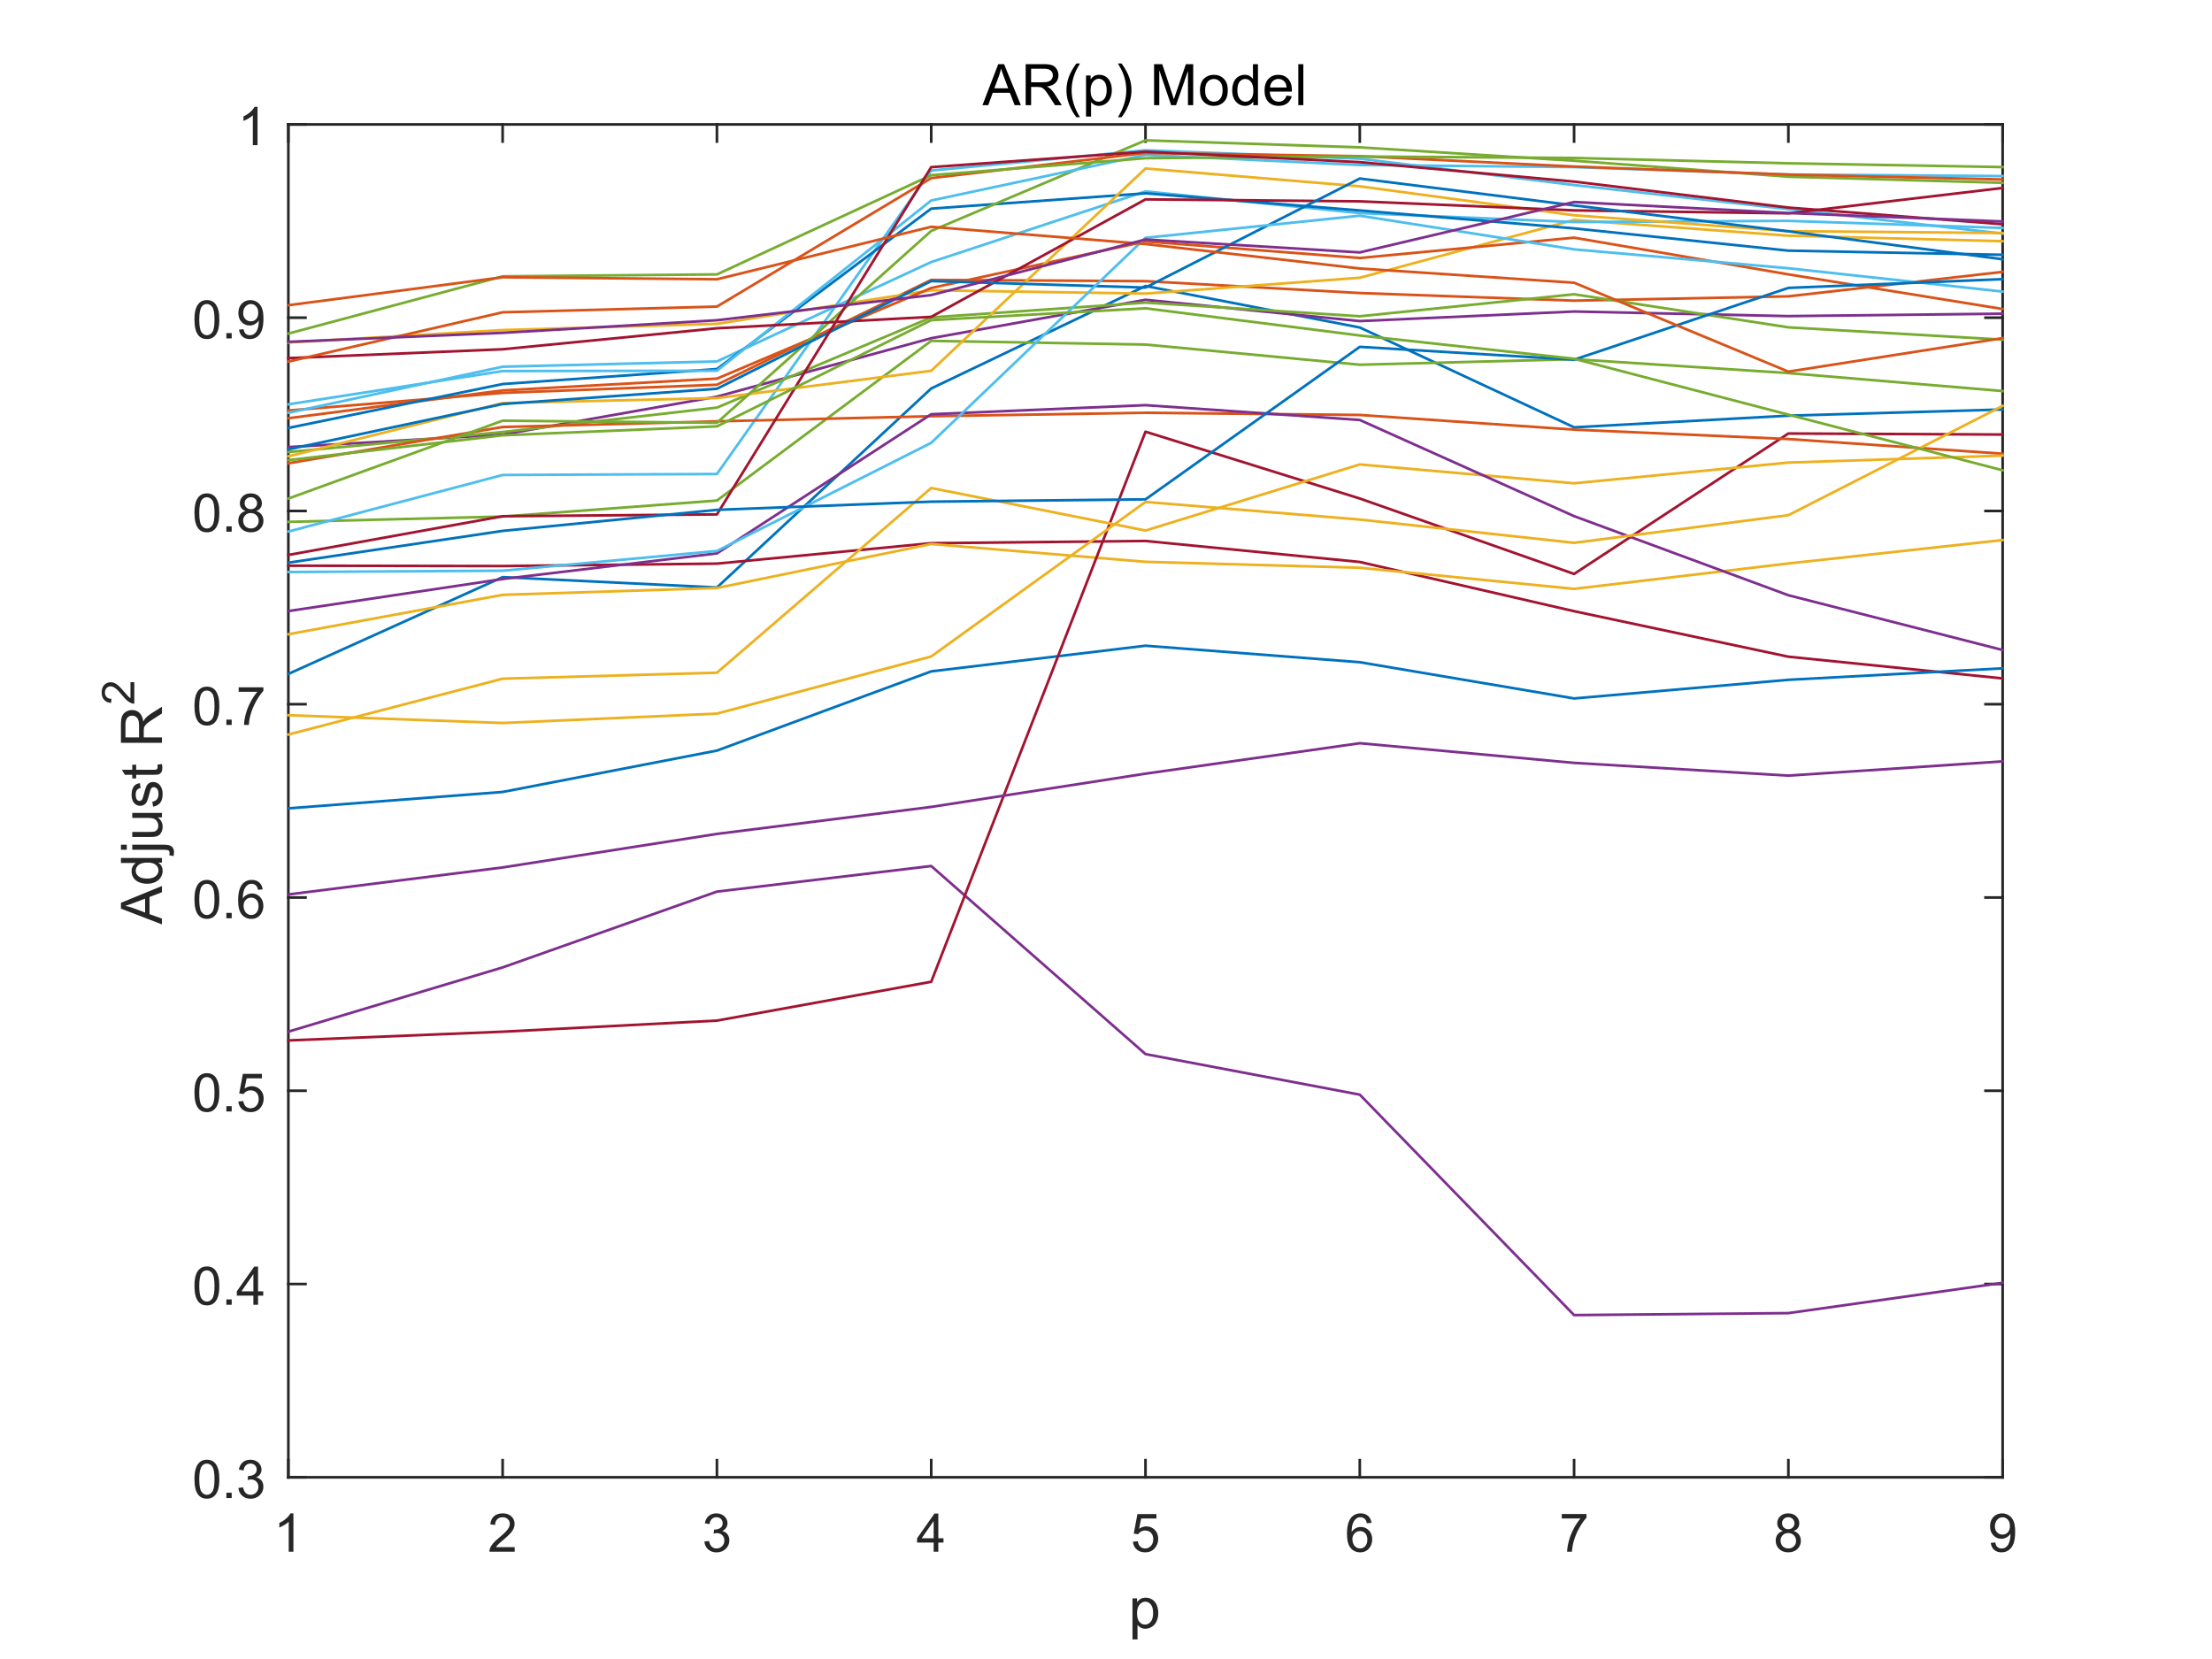 <?xml version="1.0"?>
<!DOCTYPE svg PUBLIC '-//W3C//DTD SVG 1.0//EN'
          'http://www.w3.org/TR/2001/REC-SVG-20010904/DTD/svg10.dtd'>
<svg xmlns:xlink="http://www.w3.org/1999/xlink" style="fill-opacity:1; color-rendering:auto; color-interpolation:auto; text-rendering:auto; stroke:black; stroke-linecap:square; stroke-miterlimit:10; shape-rendering:auto; stroke-opacity:1; fill:black; stroke-dasharray:none; font-weight:normal; stroke-width:1; font-family:'Dialog'; font-style:normal; stroke-linejoin:miter; font-size:12px; stroke-dashoffset:0; image-rendering:auto;" width="1120" height="840" xmlns="http://www.w3.org/2000/svg"
><rect width="100%" height="100%" fill="#333333" stroke="none"/><!--Generated by the Batik Graphics2D SVG Generator--><defs id="genericDefs"
  /><g
  ><defs id="defs1"
    ><clipPath clipPathUnits="userSpaceOnUse" id="clipPath1"
      ><path d="M0 0 L1120 0 L1120 840 L0 840 L0 0 Z"
      /></clipPath
    ></defs
    ><g style="fill:white; stroke:white;"
    ><rect x="0" y="0" width="1120" style="clip-path:url(#clipPath1); stroke:none;" height="840"
    /></g
    ><g style="fill:white; text-rendering:optimizeSpeed; color-rendering:optimizeSpeed; image-rendering:optimizeSpeed; shape-rendering:crispEdges; stroke:white; color-interpolation:sRGB;"
    ><rect x="0" width="1120" height="840" y="0" style="stroke:none;"
      /><path style="stroke:none;" d="M146 748 L1014 748 L1014 63 L146 63 Z"
    /></g
    ><g style="fill:rgb(38,38,38); text-rendering:geometricPrecision; image-rendering:optimizeQuality; color-rendering:optimizeQuality; stroke-linejoin:round; stroke:rgb(38,38,38); color-interpolation:linearRGB; stroke-width:1.333;"
    ><line y2="748" style="fill:none;" x1="146" x2="1014" y1="748"
      /><line y2="63" style="fill:none;" x1="146" x2="1014" y1="63"
      /><line y2="739.32" style="fill:none;" x1="146" x2="146" y1="748"
      /><line y2="739.32" style="fill:none;" x1="254.5" x2="254.5" y1="748"
      /><line y2="739.32" style="fill:none;" x1="363" x2="363" y1="748"
      /><line y2="739.32" style="fill:none;" x1="471.5" x2="471.5" y1="748"
      /><line y2="739.32" style="fill:none;" x1="580" x2="580" y1="748"
      /><line y2="739.32" style="fill:none;" x1="688.5" x2="688.5" y1="748"
      /><line y2="739.32" style="fill:none;" x1="797" x2="797" y1="748"
      /><line y2="739.32" style="fill:none;" x1="905.5" x2="905.5" y1="748"
      /><line y2="739.32" style="fill:none;" x1="1014" x2="1014" y1="748"
      /><line y2="71.68" style="fill:none;" x1="146" x2="146" y1="63"
      /><line y2="71.68" style="fill:none;" x1="254.5" x2="254.5" y1="63"
      /><line y2="71.68" style="fill:none;" x1="363" x2="363" y1="63"
      /><line y2="71.68" style="fill:none;" x1="471.5" x2="471.5" y1="63"
      /><line y2="71.68" style="fill:none;" x1="580" x2="580" y1="63"
      /><line y2="71.68" style="fill:none;" x1="688.5" x2="688.5" y1="63"
      /><line y2="71.68" style="fill:none;" x1="797" x2="797" y1="63"
      /><line y2="71.68" style="fill:none;" x1="905.5" x2="905.5" y1="63"
      /><line y2="71.68" style="fill:none;" x1="1014" x2="1014" y1="63"
    /></g
    ><g transform="translate(146,758.667)" style="font-size:26.667px; fill:rgb(38,38,38); text-rendering:geometricPrecision; color-rendering:optimizeQuality; image-rendering:optimizeQuality; stroke:rgb(38,38,38); color-interpolation:linearRGB;"
    ><path style="stroke:none;" d="M2.562 27 L0.188 27 L0.188 11.875 Q-0.672 12.703 -2.062 13.516 Q-3.453 14.328 -4.562 14.734 L-4.562 12.438 Q-2.562 11.516 -1.078 10.18 Q0.406 8.844 1.031 7.594 L2.562 7.594 L2.562 27 Z"
    /></g
    ><g transform="translate(254.5,758.667)" style="font-size:26.667px; fill:rgb(38,38,38); text-rendering:geometricPrecision; color-rendering:optimizeQuality; image-rendering:optimizeQuality; stroke:rgb(38,38,38); color-interpolation:linearRGB;"
    ><path style="stroke:none;" d="M6.094 24.719 L6.094 27 L-6.688 27 Q-6.703 26.141 -6.406 25.359 Q-5.922 24.047 -4.844 22.781 Q-3.766 21.516 -1.734 19.859 Q1.406 17.266 2.516 15.758 Q3.625 14.25 3.625 12.906 Q3.625 11.5 2.617 10.531 Q1.609 9.562 -0.016 9.562 Q-1.719 9.562 -2.75 10.586 Q-3.781 11.609 -3.797 13.438 L-6.234 13.188 Q-5.984 10.453 -4.352 9.023 Q-2.719 7.594 0.047 7.594 Q2.828 7.594 4.445 9.133 Q6.062 10.672 6.062 12.953 Q6.062 14.125 5.586 15.242 Q5.109 16.359 4.016 17.602 Q2.922 18.844 0.359 21 Q-1.781 22.797 -2.383 23.438 Q-2.984 24.078 -3.391 24.719 L6.094 24.719 Z"
    /></g
    ><g transform="translate(363,758.667)" style="font-size:26.667px; fill:rgb(38,38,38); text-rendering:geometricPrecision; color-rendering:optimizeQuality; image-rendering:optimizeQuality; stroke:rgb(38,38,38); color-interpolation:linearRGB;"
    ><path style="stroke:none;" d="M-6.359 21.891 L-4 21.578 Q-3.578 23.594 -2.602 24.484 Q-1.625 25.375 -0.203 25.375 Q1.469 25.375 2.617 24.219 Q3.766 23.062 3.766 21.344 Q3.766 19.703 2.703 18.648 Q1.641 17.594 -0.016 17.594 Q-0.688 17.594 -1.688 17.844 L-1.422 15.766 Q-1.188 15.797 -1.047 15.797 Q0.469 15.797 1.688 15.008 Q2.906 14.219 2.906 12.562 Q2.906 11.266 2.023 10.406 Q1.141 9.547 -0.266 9.547 Q-1.641 9.547 -2.562 10.414 Q-3.484 11.281 -3.75 13.031 L-6.125 12.609 Q-5.688 10.219 -4.148 8.906 Q-2.609 7.594 -0.312 7.594 Q1.266 7.594 2.602 8.273 Q3.938 8.953 4.641 10.125 Q5.344 11.297 5.344 12.609 Q5.344 13.875 4.672 14.898 Q4 15.922 2.672 16.531 Q4.391 16.922 5.344 18.172 Q6.297 19.422 6.297 21.297 Q6.297 23.828 4.445 25.586 Q2.594 27.344 -0.219 27.344 Q-2.766 27.344 -4.445 25.828 Q-6.125 24.312 -6.359 21.891 Z"
    /></g
    ><g transform="translate(471.5,758.667)" style="font-size:26.667px; fill:rgb(38,38,38); text-rendering:geometricPrecision; color-rendering:optimizeQuality; image-rendering:optimizeQuality; stroke:rgb(38,38,38); color-interpolation:linearRGB;"
    ><path style="stroke:none;" d="M1.234 27 L1.234 22.375 L-7.156 22.375 L-7.156 20.203 L1.656 7.672 L3.594 7.672 L3.594 20.203 L6.219 20.203 L6.219 22.375 L3.594 22.375 L3.594 27 L1.234 27 ZM1.234 20.203 L1.234 11.484 L-4.828 20.203 L1.234 20.203 Z"
    /></g
    ><g transform="translate(580,758.667)" style="font-size:26.667px; fill:rgb(38,38,38); text-rendering:geometricPrecision; color-rendering:optimizeQuality; image-rendering:optimizeQuality; stroke:rgb(38,38,38); color-interpolation:linearRGB;"
    ><path style="stroke:none;" d="M-6.375 21.938 L-3.891 21.719 Q-3.609 23.547 -2.602 24.461 Q-1.594 25.375 -0.172 25.375 Q1.547 25.375 2.734 24.086 Q3.922 22.797 3.922 20.656 Q3.922 18.625 2.781 17.453 Q1.641 16.281 -0.203 16.281 Q-1.359 16.281 -2.281 16.805 Q-3.203 17.328 -3.734 18.156 L-5.953 17.859 L-4.078 7.938 L5.531 7.938 L5.531 10.203 L-2.188 10.203 L-3.234 15.391 Q-1.484 14.188 0.422 14.188 Q2.953 14.188 4.695 15.938 Q6.438 17.688 6.438 20.453 Q6.438 23.078 4.906 24.984 Q3.047 27.328 -0.172 27.328 Q-2.812 27.328 -4.477 25.852 Q-6.141 24.375 -6.375 21.938 Z"
    /></g
    ><g transform="translate(688.5,758.667)" style="font-size:26.667px; fill:rgb(38,38,38); text-rendering:geometricPrecision; color-rendering:optimizeQuality; image-rendering:optimizeQuality; stroke:rgb(38,38,38); color-interpolation:linearRGB;"
    ><path style="stroke:none;" d="M5.938 12.406 L3.578 12.594 Q3.266 11.188 2.672 10.562 Q1.719 9.547 0.312 9.547 Q-0.828 9.547 -1.688 10.172 Q-2.812 11 -3.453 12.562 Q-4.094 14.125 -4.125 17.031 Q-3.266 15.734 -2.031 15.102 Q-0.797 14.469 0.562 14.469 Q2.938 14.469 4.609 16.211 Q6.281 17.953 6.281 20.719 Q6.281 22.547 5.492 24.109 Q4.703 25.672 3.336 26.5 Q1.969 27.328 0.219 27.328 Q-2.734 27.328 -4.609 25.148 Q-6.484 22.969 -6.484 17.953 Q-6.484 12.359 -4.422 9.812 Q-2.609 7.594 0.453 7.594 Q2.734 7.594 4.188 8.875 Q5.641 10.156 5.938 12.406 ZM-3.75 20.734 Q-3.75 21.969 -3.234 23.086 Q-2.719 24.203 -1.781 24.789 Q-0.844 25.375 0.188 25.375 Q1.688 25.375 2.766 24.164 Q3.844 22.953 3.844 20.875 Q3.844 18.859 2.781 17.711 Q1.719 16.562 0.094 16.562 Q-1.516 16.562 -2.633 17.711 Q-3.75 18.859 -3.75 20.734 Z"
    /></g
    ><g transform="translate(797,758.667)" style="font-size:26.667px; fill:rgb(38,38,38); text-rendering:geometricPrecision; color-rendering:optimizeQuality; image-rendering:optimizeQuality; stroke:rgb(38,38,38); color-interpolation:linearRGB;"
    ><path style="stroke:none;" d="M-6.219 10.203 L-6.219 7.922 L6.297 7.922 L6.297 9.766 Q4.438 11.734 2.625 14.992 Q0.812 18.25 -0.172 21.688 Q-0.875 24.109 -1.078 27 L-3.516 27 Q-3.484 24.719 -2.625 21.492 Q-1.766 18.266 -0.164 15.266 Q1.438 12.266 3.25 10.203 L-6.219 10.203 Z"
    /></g
    ><g transform="translate(905.5,758.667)" style="font-size:26.667px; fill:rgb(38,38,38); text-rendering:geometricPrecision; color-rendering:optimizeQuality; image-rendering:optimizeQuality; stroke:rgb(38,38,38); color-interpolation:linearRGB;"
    ><path style="stroke:none;" d="M-2.734 16.516 Q-4.203 15.984 -4.914 14.977 Q-5.625 13.969 -5.625 12.578 Q-5.625 10.469 -4.109 9.031 Q-2.594 7.594 -0.078 7.594 Q2.453 7.594 3.992 9.062 Q5.531 10.531 5.531 12.641 Q5.531 13.984 4.828 14.984 Q4.125 15.984 2.688 16.516 Q4.469 17.094 5.398 18.391 Q6.328 19.688 6.328 21.469 Q6.328 23.953 4.578 25.641 Q2.828 27.328 -0.031 27.328 Q-2.906 27.328 -4.656 25.633 Q-6.406 23.938 -6.406 21.406 Q-6.406 19.531 -5.453 18.258 Q-4.5 16.984 -2.734 16.516 ZM-3.203 12.5 Q-3.203 13.875 -2.32 14.742 Q-1.438 15.609 -0.031 15.609 Q1.344 15.609 2.219 14.742 Q3.094 13.875 3.094 12.625 Q3.094 11.328 2.195 10.438 Q1.297 9.547 -0.047 9.547 Q-1.406 9.547 -2.305 10.414 Q-3.203 11.281 -3.203 12.5 ZM-3.969 21.422 Q-3.969 22.438 -3.484 23.391 Q-3 24.344 -2.055 24.859 Q-1.109 25.375 -0.016 25.375 Q1.688 25.375 2.797 24.281 Q3.906 23.188 3.906 21.5 Q3.906 19.781 2.766 18.664 Q1.625 17.547 -0.094 17.547 Q-1.766 17.547 -2.867 18.656 Q-3.969 19.766 -3.969 21.422 Z"
    /></g
    ><g transform="translate(1014,758.667)" style="font-size:26.667px; fill:rgb(38,38,38); text-rendering:geometricPrecision; color-rendering:optimizeQuality; image-rendering:optimizeQuality; stroke:rgb(38,38,38); color-interpolation:linearRGB;"
    ><path style="stroke:none;" d="M-6.016 22.531 L-3.75 22.312 Q-3.453 23.922 -2.633 24.648 Q-1.812 25.375 -0.531 25.375 Q0.562 25.375 1.383 24.875 Q2.203 24.375 2.734 23.539 Q3.266 22.703 3.617 21.281 Q3.969 19.859 3.969 18.375 Q3.969 18.219 3.953 17.906 Q3.25 19.031 2.016 19.742 Q0.781 20.453 -0.656 20.453 Q-3.062 20.453 -4.719 18.711 Q-6.375 16.969 -6.375 14.125 Q-6.375 11.172 -4.641 9.383 Q-2.906 7.594 -0.297 7.594 Q1.578 7.594 3.141 8.609 Q4.703 9.625 5.516 11.5 Q6.328 13.375 6.328 16.938 Q6.328 20.641 5.523 22.836 Q4.719 25.031 3.133 26.18 Q1.547 27.328 -0.594 27.328 Q-2.859 27.328 -4.297 26.07 Q-5.734 24.812 -6.016 22.531 ZM3.688 14 Q3.688 11.953 2.602 10.758 Q1.516 9.562 -0.016 9.562 Q-1.594 9.562 -2.766 10.852 Q-3.938 12.141 -3.938 14.203 Q-3.938 16.047 -2.828 17.195 Q-1.719 18.344 -0.078 18.344 Q1.578 18.344 2.633 17.195 Q3.688 16.047 3.688 14 Z"
    /></g
    ><g transform="translate(580,794.333)" style="font-size:29.333px; fill:rgb(38,38,38); text-rendering:geometricPrecision; color-rendering:optimizeQuality; image-rendering:optimizeQuality; stroke:rgb(38,38,38); color-interpolation:linearRGB;"
    ><path style="stroke:none;" d="M-6.594 35.766 L-6.594 14.969 L-4.266 14.969 L-4.266 16.922 Q-3.438 15.766 -2.406 15.195 Q-1.375 14.625 0.094 14.625 Q2.016 14.625 3.492 15.617 Q4.969 16.609 5.719 18.414 Q6.469 20.219 6.469 22.375 Q6.469 24.672 5.641 26.523 Q4.812 28.375 3.234 29.359 Q1.656 30.344 -0.094 30.344 Q-1.359 30.344 -2.375 29.805 Q-3.391 29.266 -4.047 28.438 L-4.047 35.766 L-6.594 35.766 ZM-4.281 22.562 Q-4.281 25.469 -3.102 26.859 Q-1.922 28.25 -0.266 28.25 Q1.438 28.25 2.648 26.812 Q3.859 25.375 3.859 22.359 Q3.859 19.484 2.68 18.055 Q1.5 16.625 -0.141 16.625 Q-1.781 16.625 -3.031 18.141 Q-4.281 19.656 -4.281 22.562 Z"
    /></g
    ><g style="fill:rgb(38,38,38); text-rendering:geometricPrecision; image-rendering:optimizeQuality; color-rendering:optimizeQuality; stroke-linejoin:round; stroke:rgb(38,38,38); color-interpolation:linearRGB; stroke-width:1.333;"
    ><line y2="63" style="fill:none;" x1="146" x2="146" y1="748"
      /><line y2="63" style="fill:none;" x1="1014" x2="1014" y1="748"
      /><line y2="748" style="fill:none;" x1="146" x2="154.68" y1="748"
      /><line y2="650.143" style="fill:none;" x1="146" x2="154.68" y1="650.143"
      /><line y2="552.286" style="fill:none;" x1="146" x2="154.68" y1="552.286"
      /><line y2="454.429" style="fill:none;" x1="146" x2="154.68" y1="454.429"
      /><line y2="356.571" style="fill:none;" x1="146" x2="154.68" y1="356.571"
      /><line y2="258.714" style="fill:none;" x1="146" x2="154.68" y1="258.714"
      /><line y2="160.857" style="fill:none;" x1="146" x2="154.68" y1="160.857"
      /><line y2="63" style="fill:none;" x1="146" x2="154.68" y1="63"
      /><line y2="748" style="fill:none;" x1="1014" x2="1005.32" y1="748"
      /><line y2="650.143" style="fill:none;" x1="1014" x2="1005.32" y1="650.143"
      /><line y2="552.286" style="fill:none;" x1="1014" x2="1005.32" y1="552.286"
      /><line y2="454.429" style="fill:none;" x1="1014" x2="1005.32" y1="454.429"
      /><line y2="356.571" style="fill:none;" x1="1014" x2="1005.32" y1="356.571"
      /><line y2="258.714" style="fill:none;" x1="1014" x2="1005.32" y1="258.714"
      /><line y2="160.857" style="fill:none;" x1="1014" x2="1005.32" y1="160.857"
      /><line y2="63" style="fill:none;" x1="1014" x2="1005.32" y1="63"
    /></g
    ><g transform="translate(135.333,748)" style="font-size:26.667px; fill:rgb(38,38,38); text-rendering:geometricPrecision; color-rendering:optimizeQuality; image-rendering:optimizeQuality; stroke:rgb(38,38,38); color-interpolation:linearRGB;"
    ><path style="stroke:none;" d="M-36.875 0.969 Q-36.875 -2.453 -36.172 -4.547 Q-35.469 -6.641 -34.078 -7.773 Q-32.688 -8.906 -30.578 -8.906 Q-29.016 -8.906 -27.844 -8.281 Q-26.672 -7.656 -25.906 -6.477 Q-25.141 -5.297 -24.711 -3.602 Q-24.281 -1.906 -24.281 0.969 Q-24.281 4.375 -24.977 6.461 Q-25.672 8.547 -27.062 9.688 Q-28.453 10.828 -30.578 10.828 Q-33.375 10.828 -34.969 8.828 Q-36.875 6.406 -36.875 0.969 ZM-34.438 0.969 Q-34.438 5.734 -33.328 7.305 Q-32.219 8.875 -30.578 8.875 Q-28.938 8.875 -27.828 7.297 Q-26.719 5.719 -26.719 0.969 Q-26.719 -3.797 -27.828 -5.367 Q-28.938 -6.938 -30.609 -6.938 Q-32.234 -6.938 -33.219 -5.562 Q-34.438 -3.797 -34.438 0.969 ZM-20.722 10.5 L-20.722 7.797 L-18.019 7.797 L-18.019 10.5 L-20.722 10.5 ZM-14.629 5.391 L-12.269 5.078 Q-11.847 7.094 -10.871 7.984 Q-9.894 8.875 -8.472 8.875 Q-6.8 8.875 -5.652 7.719 Q-4.503 6.562 -4.503 4.844 Q-4.503 3.203 -5.566 2.148 Q-6.628 1.094 -8.285 1.094 Q-8.957 1.094 -9.957 1.344 L-9.691 -0.734 Q-9.457 -0.703 -9.316 -0.703 Q-7.8 -0.703 -6.582 -1.492 Q-5.363 -2.281 -5.363 -3.938 Q-5.363 -5.234 -6.246 -6.094 Q-7.128 -6.953 -8.535 -6.953 Q-9.91 -6.953 -10.832 -6.086 Q-11.754 -5.219 -12.019 -3.469 L-14.394 -3.891 Q-13.957 -6.281 -12.418 -7.594 Q-10.879 -8.906 -8.582 -8.906 Q-7.003 -8.906 -5.668 -8.227 Q-4.332 -7.547 -3.628 -6.375 Q-2.925 -5.203 -2.925 -3.891 Q-2.925 -2.625 -3.597 -1.602 Q-4.269 -0.578 -5.597 0.031 Q-3.878 0.422 -2.925 1.672 Q-1.972 2.922 -1.972 4.797 Q-1.972 7.328 -3.824 9.086 Q-5.675 10.844 -8.488 10.844 Q-11.035 10.844 -12.714 9.328 Q-14.394 7.812 -14.629 5.391 Z"
    /></g
    ><g transform="translate(135.333,650.143)" style="font-size:26.667px; fill:rgb(38,38,38); text-rendering:geometricPrecision; color-rendering:optimizeQuality; image-rendering:optimizeQuality; stroke:rgb(38,38,38); color-interpolation:linearRGB;"
    ><path style="stroke:none;" d="M-36.875 0.969 Q-36.875 -2.453 -36.172 -4.547 Q-35.469 -6.641 -34.078 -7.773 Q-32.688 -8.906 -30.578 -8.906 Q-29.016 -8.906 -27.844 -8.281 Q-26.672 -7.656 -25.906 -6.477 Q-25.141 -5.297 -24.711 -3.602 Q-24.281 -1.906 -24.281 0.969 Q-24.281 4.375 -24.977 6.461 Q-25.672 8.547 -27.062 9.688 Q-28.453 10.828 -30.578 10.828 Q-33.375 10.828 -34.969 8.828 Q-36.875 6.406 -36.875 0.969 ZM-34.438 0.969 Q-34.438 5.734 -33.328 7.305 Q-32.219 8.875 -30.578 8.875 Q-28.938 8.875 -27.828 7.297 Q-26.719 5.719 -26.719 0.969 Q-26.719 -3.797 -27.828 -5.367 Q-28.938 -6.938 -30.609 -6.938 Q-32.234 -6.938 -33.219 -5.562 Q-34.438 -3.797 -34.438 0.969 ZM-20.722 10.5 L-20.722 7.797 L-18.019 7.797 L-18.019 10.5 L-20.722 10.5 ZM-7.035 10.5 L-7.035 5.875 L-15.425 5.875 L-15.425 3.703 L-6.613 -8.828 L-4.675 -8.828 L-4.675 3.703 L-2.05 3.703 L-2.05 5.875 L-4.675 5.875 L-4.675 10.5 L-7.035 10.5 ZM-7.035 3.703 L-7.035 -5.016 L-13.097 3.703 L-7.035 3.703 Z"
    /></g
    ><g transform="translate(135.333,552.286)" style="font-size:26.667px; fill:rgb(38,38,38); text-rendering:geometricPrecision; color-rendering:optimizeQuality; image-rendering:optimizeQuality; stroke:rgb(38,38,38); color-interpolation:linearRGB;"
    ><path style="stroke:none;" d="M-36.875 0.969 Q-36.875 -2.453 -36.172 -4.547 Q-35.469 -6.641 -34.078 -7.773 Q-32.688 -8.906 -30.578 -8.906 Q-29.016 -8.906 -27.844 -8.281 Q-26.672 -7.656 -25.906 -6.477 Q-25.141 -5.297 -24.711 -3.602 Q-24.281 -1.906 -24.281 0.969 Q-24.281 4.375 -24.977 6.461 Q-25.672 8.547 -27.062 9.688 Q-28.453 10.828 -30.578 10.828 Q-33.375 10.828 -34.969 8.828 Q-36.875 6.406 -36.875 0.969 ZM-34.438 0.969 Q-34.438 5.734 -33.328 7.305 Q-32.219 8.875 -30.578 8.875 Q-28.938 8.875 -27.828 7.297 Q-26.719 5.719 -26.719 0.969 Q-26.719 -3.797 -27.828 -5.367 Q-28.938 -6.938 -30.609 -6.938 Q-32.234 -6.938 -33.219 -5.562 Q-34.438 -3.797 -34.438 0.969 ZM-20.722 10.5 L-20.722 7.797 L-18.019 7.797 L-18.019 10.5 L-20.722 10.5 ZM-14.644 5.438 L-12.16 5.219 Q-11.879 7.047 -10.871 7.961 Q-9.863 8.875 -8.441 8.875 Q-6.722 8.875 -5.535 7.586 Q-4.347 6.297 -4.347 4.156 Q-4.347 2.125 -5.488 0.953 Q-6.628 -0.219 -8.472 -0.219 Q-9.629 -0.219 -10.55 0.305 Q-11.472 0.828 -12.004 1.656 L-14.222 1.359 L-12.347 -8.562 L-2.738 -8.562 L-2.738 -6.297 L-10.457 -6.297 L-11.504 -1.109 Q-9.754 -2.312 -7.847 -2.312 Q-5.316 -2.312 -3.574 -0.562 Q-1.832 1.188 -1.832 3.953 Q-1.832 6.578 -3.363 8.484 Q-5.222 10.828 -8.441 10.828 Q-11.082 10.828 -12.746 9.352 Q-14.41 7.875 -14.644 5.438 Z"
    /></g
    ><g transform="translate(135.333,454.429)" style="font-size:26.667px; fill:rgb(38,38,38); text-rendering:geometricPrecision; color-rendering:optimizeQuality; image-rendering:optimizeQuality; stroke:rgb(38,38,38); color-interpolation:linearRGB;"
    ><path style="stroke:none;" d="M-36.875 0.969 Q-36.875 -2.453 -36.172 -4.547 Q-35.469 -6.641 -34.078 -7.773 Q-32.688 -8.906 -30.578 -8.906 Q-29.016 -8.906 -27.844 -8.281 Q-26.672 -7.656 -25.906 -6.477 Q-25.141 -5.297 -24.711 -3.602 Q-24.281 -1.906 -24.281 0.969 Q-24.281 4.375 -24.977 6.461 Q-25.672 8.547 -27.062 9.688 Q-28.453 10.828 -30.578 10.828 Q-33.375 10.828 -34.969 8.828 Q-36.875 6.406 -36.875 0.969 ZM-34.438 0.969 Q-34.438 5.734 -33.328 7.305 Q-32.219 8.875 -30.578 8.875 Q-28.938 8.875 -27.828 7.297 Q-26.719 5.719 -26.719 0.969 Q-26.719 -3.797 -27.828 -5.367 Q-28.938 -6.938 -30.609 -6.938 Q-32.234 -6.938 -33.219 -5.562 Q-34.438 -3.797 -34.438 0.969 ZM-20.722 10.5 L-20.722 7.797 L-18.019 7.797 L-18.019 10.5 L-20.722 10.5 ZM-2.332 -4.094 L-4.691 -3.906 Q-5.003 -5.312 -5.597 -5.938 Q-6.55 -6.953 -7.957 -6.953 Q-9.097 -6.953 -9.957 -6.328 Q-11.082 -5.5 -11.722 -3.938 Q-12.363 -2.375 -12.394 0.531 Q-11.535 -0.766 -10.3 -1.398 Q-9.066 -2.031 -7.707 -2.031 Q-5.332 -2.031 -3.66 -0.289 Q-1.988 1.453 -1.988 4.219 Q-1.988 6.047 -2.777 7.609 Q-3.566 9.172 -4.933 10 Q-6.3 10.828 -8.05 10.828 Q-11.004 10.828 -12.879 8.648 Q-14.754 6.469 -14.754 1.453 Q-14.754 -4.141 -12.691 -6.688 Q-10.879 -8.906 -7.816 -8.906 Q-5.535 -8.906 -4.082 -7.625 Q-2.628 -6.344 -2.332 -4.094 ZM-12.019 4.234 Q-12.019 5.469 -11.504 6.586 Q-10.988 7.703 -10.05 8.289 Q-9.113 8.875 -8.082 8.875 Q-6.582 8.875 -5.503 7.664 Q-4.425 6.453 -4.425 4.375 Q-4.425 2.359 -5.488 1.211 Q-6.55 0.062 -8.175 0.062 Q-9.785 0.062 -10.902 1.211 Q-12.019 2.359 -12.019 4.234 Z"
    /></g
    ><g transform="translate(135.333,356.571)" style="font-size:26.667px; fill:rgb(38,38,38); text-rendering:geometricPrecision; color-rendering:optimizeQuality; image-rendering:optimizeQuality; stroke:rgb(38,38,38); color-interpolation:linearRGB;"
    ><path style="stroke:none;" d="M-36.875 0.969 Q-36.875 -2.453 -36.172 -4.547 Q-35.469 -6.641 -34.078 -7.773 Q-32.688 -8.906 -30.578 -8.906 Q-29.016 -8.906 -27.844 -8.281 Q-26.672 -7.656 -25.906 -6.477 Q-25.141 -5.297 -24.711 -3.602 Q-24.281 -1.906 -24.281 0.969 Q-24.281 4.375 -24.977 6.461 Q-25.672 8.547 -27.062 9.688 Q-28.453 10.828 -30.578 10.828 Q-33.375 10.828 -34.969 8.828 Q-36.875 6.406 -36.875 0.969 ZM-34.438 0.969 Q-34.438 5.734 -33.328 7.305 Q-32.219 8.875 -30.578 8.875 Q-28.938 8.875 -27.828 7.297 Q-26.719 5.719 -26.719 0.969 Q-26.719 -3.797 -27.828 -5.367 Q-28.938 -6.938 -30.609 -6.938 Q-32.234 -6.938 -33.219 -5.562 Q-34.438 -3.797 -34.438 0.969 ZM-20.722 10.5 L-20.722 7.797 L-18.019 7.797 L-18.019 10.5 L-20.722 10.5 ZM-14.488 -6.297 L-14.488 -8.578 L-1.972 -8.578 L-1.972 -6.734 Q-3.832 -4.766 -5.644 -1.508 Q-7.457 1.75 -8.441 5.188 Q-9.144 7.609 -9.347 10.5 L-11.785 10.5 Q-11.754 8.219 -10.894 4.992 Q-10.035 1.766 -8.433 -1.234 Q-6.832 -4.234 -5.019 -6.297 L-14.488 -6.297 Z"
    /></g
    ><g transform="translate(135.333,258.714)" style="font-size:26.667px; fill:rgb(38,38,38); text-rendering:geometricPrecision; color-rendering:optimizeQuality; image-rendering:optimizeQuality; stroke:rgb(38,38,38); color-interpolation:linearRGB;"
    ><path style="stroke:none;" d="M-36.875 0.969 Q-36.875 -2.453 -36.172 -4.547 Q-35.469 -6.641 -34.078 -7.773 Q-32.688 -8.906 -30.578 -8.906 Q-29.016 -8.906 -27.844 -8.281 Q-26.672 -7.656 -25.906 -6.477 Q-25.141 -5.297 -24.711 -3.602 Q-24.281 -1.906 -24.281 0.969 Q-24.281 4.375 -24.977 6.461 Q-25.672 8.547 -27.062 9.688 Q-28.453 10.828 -30.578 10.828 Q-33.375 10.828 -34.969 8.828 Q-36.875 6.406 -36.875 0.969 ZM-34.438 0.969 Q-34.438 5.734 -33.328 7.305 Q-32.219 8.875 -30.578 8.875 Q-28.938 8.875 -27.828 7.297 Q-26.719 5.719 -26.719 0.969 Q-26.719 -3.797 -27.828 -5.367 Q-28.938 -6.938 -30.609 -6.938 Q-32.234 -6.938 -33.219 -5.562 Q-34.438 -3.797 -34.438 0.969 ZM-20.722 10.5 L-20.722 7.797 L-18.019 7.797 L-18.019 10.5 L-20.722 10.5 ZM-11.004 0.016 Q-12.472 -0.516 -13.183 -1.523 Q-13.894 -2.531 -13.894 -3.922 Q-13.894 -6.031 -12.379 -7.469 Q-10.863 -8.906 -8.347 -8.906 Q-5.816 -8.906 -4.277 -7.438 Q-2.738 -5.969 -2.738 -3.859 Q-2.738 -2.516 -3.441 -1.516 Q-4.144 -0.516 -5.582 0.016 Q-3.8 0.594 -2.871 1.891 Q-1.941 3.188 -1.941 4.969 Q-1.941 7.453 -3.691 9.141 Q-5.441 10.828 -8.3 10.828 Q-11.175 10.828 -12.925 9.133 Q-14.675 7.438 -14.675 4.906 Q-14.675 3.031 -13.722 1.758 Q-12.769 0.484 -11.004 0.016 ZM-11.472 -4 Q-11.472 -2.625 -10.589 -1.758 Q-9.707 -0.891 -8.3 -0.891 Q-6.925 -0.891 -6.05 -1.758 Q-5.175 -2.625 -5.175 -3.875 Q-5.175 -5.172 -6.074 -6.062 Q-6.972 -6.953 -8.316 -6.953 Q-9.675 -6.953 -10.574 -6.086 Q-11.472 -5.219 -11.472 -4 ZM-12.238 4.922 Q-12.238 5.938 -11.754 6.891 Q-11.269 7.844 -10.324 8.359 Q-9.379 8.875 -8.285 8.875 Q-6.582 8.875 -5.472 7.781 Q-4.363 6.688 -4.363 5 Q-4.363 3.281 -5.503 2.164 Q-6.644 1.047 -8.363 1.047 Q-10.035 1.047 -11.136 2.156 Q-12.238 3.266 -12.238 4.922 Z"
    /></g
    ><g transform="translate(135.333,160.857)" style="font-size:26.667px; fill:rgb(38,38,38); text-rendering:geometricPrecision; color-rendering:optimizeQuality; image-rendering:optimizeQuality; stroke:rgb(38,38,38); color-interpolation:linearRGB;"
    ><path style="stroke:none;" d="M-36.875 0.969 Q-36.875 -2.453 -36.172 -4.547 Q-35.469 -6.641 -34.078 -7.773 Q-32.688 -8.906 -30.578 -8.906 Q-29.016 -8.906 -27.844 -8.281 Q-26.672 -7.656 -25.906 -6.477 Q-25.141 -5.297 -24.711 -3.602 Q-24.281 -1.906 -24.281 0.969 Q-24.281 4.375 -24.977 6.461 Q-25.672 8.547 -27.062 9.688 Q-28.453 10.828 -30.578 10.828 Q-33.375 10.828 -34.969 8.828 Q-36.875 6.406 -36.875 0.969 ZM-34.438 0.969 Q-34.438 5.734 -33.328 7.305 Q-32.219 8.875 -30.578 8.875 Q-28.938 8.875 -27.828 7.297 Q-26.719 5.719 -26.719 0.969 Q-26.719 -3.797 -27.828 -5.367 Q-28.938 -6.938 -30.609 -6.938 Q-32.234 -6.938 -33.219 -5.562 Q-34.438 -3.797 -34.438 0.969 ZM-20.722 10.5 L-20.722 7.797 L-18.019 7.797 L-18.019 10.5 L-20.722 10.5 ZM-14.285 6.031 L-12.019 5.812 Q-11.722 7.422 -10.902 8.148 Q-10.082 8.875 -8.8 8.875 Q-7.707 8.875 -6.886 8.375 Q-6.066 7.875 -5.535 7.039 Q-5.003 6.203 -4.652 4.781 Q-4.3 3.359 -4.3 1.875 Q-4.3 1.719 -4.316 1.406 Q-5.019 2.531 -6.253 3.242 Q-7.488 3.953 -8.925 3.953 Q-11.332 3.953 -12.988 2.211 Q-14.644 0.469 -14.644 -2.375 Q-14.644 -5.328 -12.91 -7.117 Q-11.175 -8.906 -8.566 -8.906 Q-6.691 -8.906 -5.128 -7.891 Q-3.566 -6.875 -2.753 -5 Q-1.941 -3.125 -1.941 0.438 Q-1.941 4.141 -2.746 6.336 Q-3.55 8.531 -5.136 9.68 Q-6.722 10.828 -8.863 10.828 Q-11.129 10.828 -12.566 9.57 Q-14.004 8.312 -14.285 6.031 ZM-4.582 -2.5 Q-4.582 -4.547 -5.668 -5.742 Q-6.753 -6.938 -8.285 -6.938 Q-9.863 -6.938 -11.035 -5.648 Q-12.207 -4.359 -12.207 -2.297 Q-12.207 -0.453 -11.097 0.695 Q-9.988 1.844 -8.347 1.844 Q-6.691 1.844 -5.636 0.695 Q-4.582 -0.453 -4.582 -2.5 Z"
    /></g
    ><g transform="translate(135.333,63)" style="font-size:26.667px; fill:rgb(38,38,38); text-rendering:geometricPrecision; color-rendering:optimizeQuality; image-rendering:optimizeQuality; stroke:rgb(38,38,38); color-interpolation:linearRGB;"
    ><path style="stroke:none;" d="M-4.938 10.5 L-7.312 10.5 L-7.312 -4.625 Q-8.172 -3.797 -9.562 -2.984 Q-10.953 -2.172 -12.062 -1.766 L-12.062 -4.062 Q-10.062 -4.984 -8.578 -6.32 Q-7.094 -7.656 -6.469 -8.906 L-4.938 -8.906 L-4.938 10.5 Z"
    /></g
    ><g transform="translate(82,468) rotate(-90)" style="font-size:29.333px; fill:rgb(38,38,38); text-rendering:geometricPrecision; color-rendering:optimizeQuality; image-rendering:optimizeQuality; stroke:rgb(38,38,38); color-interpolation:linearRGB;"
    ><path style="stroke:none;" d="M-0.047 0 L7.938 -20.766 L10.891 -20.766 L19.391 0 L16.25 0 L13.828 -6.281 L5.156 -6.281 L2.875 0 L-0.047 0 ZM5.953 -8.531 L12.984 -8.531 L10.812 -14.281 Q9.828 -16.891 9.344 -18.578 Q8.953 -16.578 8.234 -14.609 L5.953 -8.531 ZM31.223 0 L31.223 -1.891 Q29.786 0.344 27.02 0.344 Q25.223 0.344 23.707 -0.648 Q22.192 -1.641 21.364 -3.422 Q20.536 -5.203 20.536 -7.5 Q20.536 -9.75 21.293 -11.586 Q22.051 -13.422 23.551 -14.398 Q25.051 -15.375 26.895 -15.375 Q28.254 -15.375 29.317 -14.805 Q30.379 -14.234 31.051 -13.312 L31.051 -20.766 L33.583 -20.766 L33.583 0 L31.223 0 ZM23.161 -7.5 Q23.161 -4.609 24.379 -3.18 Q25.598 -1.75 27.254 -1.75 Q28.926 -1.75 30.09 -3.117 Q31.254 -4.484 31.254 -7.297 Q31.254 -10.375 30.067 -11.82 Q28.879 -13.266 27.145 -13.266 Q25.442 -13.266 24.301 -11.883 Q23.161 -10.5 23.161 -7.5 ZM37.744 -17.797 L37.744 -20.766 L40.306 -20.766 L40.306 -17.797 L37.744 -17.797 ZM34.525 5.828 L35.01 3.672 Q35.775 3.859 36.213 3.859 Q36.994 3.859 37.369 3.344 Q37.744 2.828 37.744 0.766 L37.744 -15.031 L40.306 -15.031 L40.306 0.828 Q40.306 3.594 39.572 4.688 Q38.65 6.109 36.525 6.109 Q35.478 6.109 34.525 5.828 ZM54.131 0 L54.131 -2.203 Q52.381 0.344 49.366 0.344 Q48.038 0.344 46.881 -0.172 Q45.725 -0.688 45.163 -1.453 Q44.6 -2.219 44.381 -3.344 Q44.225 -4.094 44.225 -5.719 L44.225 -15.031 L46.772 -15.031 L46.772 -6.703 Q46.772 -4.703 46.928 -4 Q47.163 -3 47.944 -2.43 Q48.725 -1.859 49.866 -1.859 Q51.022 -1.859 52.022 -2.445 Q53.022 -3.031 53.444 -4.047 Q53.866 -5.062 53.866 -6.984 L53.866 -15.031 L56.413 -15.031 L56.413 0 L54.131 0 ZM59.559 -4.484 L62.074 -4.891 Q62.293 -3.375 63.262 -2.562 Q64.23 -1.75 65.98 -1.75 Q67.73 -1.75 68.582 -2.469 Q69.434 -3.188 69.434 -4.156 Q69.434 -5.016 68.684 -5.516 Q68.152 -5.844 66.074 -6.375 Q63.277 -7.078 62.191 -7.594 Q61.105 -8.109 60.543 -9.023 Q59.98 -9.938 59.98 -11.047 Q59.98 -12.047 60.441 -12.906 Q60.902 -13.766 61.699 -14.328 Q62.293 -14.766 63.316 -15.07 Q64.34 -15.375 65.527 -15.375 Q67.293 -15.375 68.629 -14.867 Q69.965 -14.359 70.605 -13.484 Q71.246 -12.609 71.48 -11.156 L68.996 -10.812 Q68.824 -11.984 68.012 -12.633 Q67.199 -13.281 65.699 -13.281 Q63.949 -13.281 63.199 -12.703 Q62.449 -12.125 62.449 -11.344 Q62.449 -10.844 62.762 -10.453 Q63.074 -10.047 63.73 -9.766 Q64.121 -9.625 65.996 -9.125 Q68.699 -8.391 69.762 -7.938 Q70.824 -7.484 71.434 -6.602 Q72.043 -5.719 72.043 -4.422 Q72.043 -3.141 71.301 -2.016 Q70.559 -0.891 69.16 -0.273 Q67.762 0.344 65.996 0.344 Q63.059 0.344 61.52 -0.875 Q59.98 -2.094 59.559 -4.484 ZM80.809 -2.281 L81.168 -0.031 Q80.09 0.203 79.246 0.203 Q77.855 0.203 77.09 -0.242 Q76.324 -0.688 76.012 -1.398 Q75.699 -2.109 75.699 -4.406 L75.699 -13.062 L73.84 -13.062 L73.84 -15.031 L75.699 -15.031 L75.699 -18.766 L78.23 -20.297 L78.23 -15.031 L80.809 -15.031 L80.809 -13.062 L78.23 -13.062 L78.23 -4.266 Q78.23 -3.172 78.371 -2.859 Q78.512 -2.547 78.816 -2.367 Q79.121 -2.188 79.684 -2.188 Q80.105 -2.188 80.809 -2.281 ZM91.893 0 L91.893 -20.766 L101.097 -20.766 Q103.878 -20.766 105.315 -20.203 Q106.753 -19.641 107.62 -18.227 Q108.487 -16.812 108.487 -15.094 Q108.487 -12.891 107.057 -11.375 Q105.628 -9.859 102.643 -9.438 Q103.737 -8.922 104.3 -8.406 Q105.503 -7.312 106.581 -5.656 L110.19 0 L106.737 0 L103.987 -4.312 Q102.784 -6.188 102.003 -7.18 Q101.222 -8.172 100.604 -8.57 Q99.987 -8.969 99.362 -9.125 Q98.893 -9.219 97.831 -9.219 L94.643 -9.219 L94.643 0 L91.893 0 ZM94.643 -11.594 L100.55 -11.594 Q102.425 -11.594 103.487 -11.984 Q104.55 -12.375 105.104 -13.234 Q105.659 -14.094 105.659 -15.094 Q105.659 -16.562 104.589 -17.516 Q103.518 -18.469 101.206 -18.469 L94.643 -18.469 L94.643 -11.594 Z"
    /></g
    ><g transform="translate(68,357) rotate(-90)" style="font-size:23.467px; fill:rgb(38,38,38); text-rendering:geometricPrecision; color-rendering:optimizeQuality; image-rendering:optimizeQuality; stroke:rgb(38,38,38); color-interpolation:linearRGB;"
    ><path style="stroke:none;" d="M11.578 -1.938 L11.578 0 L0.703 0 Q0.672 -0.734 0.938 -1.406 Q1.344 -2.516 2.258 -3.594 Q3.172 -4.672 4.906 -6.094 Q7.594 -8.281 8.539 -9.57 Q9.484 -10.859 9.484 -12 Q9.484 -13.203 8.625 -14.031 Q7.766 -14.859 6.375 -14.859 Q4.922 -14.859 4.047 -13.984 Q3.172 -13.109 3.156 -11.562 L1.078 -11.766 Q1.297 -14.094 2.688 -15.312 Q4.078 -16.531 6.422 -16.531 Q8.797 -16.531 10.18 -15.219 Q11.562 -13.906 11.562 -11.953 Q11.562 -10.969 11.156 -10.016 Q10.75 -9.062 9.812 -8.008 Q8.875 -6.953 6.688 -5.109 Q4.875 -3.578 4.359 -3.039 Q3.844 -2.5 3.5 -1.938 L11.578 -1.938 Z"
    /></g
    ><g transform="translate(580,60.25)" style="text-rendering:geometricPrecision; font-size:29.333px; color-interpolation:linearRGB; color-rendering:optimizeQuality; image-rendering:optimizeQuality;"
    ><path style="stroke:none;" d="M-82.547 -7 L-74.562 -27.766 L-71.609 -27.766 L-63.109 -7 L-66.25 -7 L-68.672 -13.281 L-77.344 -13.281 L-79.625 -7 L-82.547 -7 ZM-76.547 -15.531 L-69.516 -15.531 L-71.688 -21.281 Q-72.672 -23.891 -73.156 -25.578 Q-73.547 -23.578 -74.266 -21.609 L-76.547 -15.531 ZM-60.667 -7 L-60.667 -27.766 L-51.464 -27.766 Q-48.683 -27.766 -47.246 -27.203 Q-45.808 -26.641 -44.941 -25.227 Q-44.074 -23.812 -44.074 -22.094 Q-44.074 -19.891 -45.504 -18.375 Q-46.933 -16.859 -49.917 -16.438 Q-48.824 -15.922 -48.261 -15.406 Q-47.058 -14.312 -45.98 -12.656 L-42.371 -7 L-45.824 -7 L-48.574 -11.312 Q-49.777 -13.188 -50.558 -14.18 Q-51.339 -15.172 -51.957 -15.57 Q-52.574 -15.969 -53.199 -16.125 Q-53.667 -16.219 -54.73 -16.219 L-57.917 -16.219 L-57.917 -7 L-60.667 -7 ZM-57.917 -18.594 L-52.011 -18.594 Q-50.136 -18.594 -49.074 -18.984 Q-48.011 -19.375 -47.457 -20.234 Q-46.902 -21.094 -46.902 -22.094 Q-46.902 -23.562 -47.972 -24.516 Q-49.042 -25.469 -51.355 -25.469 L-57.917 -25.469 L-57.917 -18.594 ZM-34.999 -0.891 Q-37.108 -3.562 -38.569 -7.133 Q-40.03 -10.703 -40.03 -14.516 Q-40.03 -17.891 -38.937 -20.969 Q-37.655 -24.562 -34.999 -28.109 L-33.171 -28.109 Q-34.89 -25.172 -35.437 -23.906 Q-36.296 -21.953 -36.796 -19.828 Q-37.405 -17.188 -37.405 -14.5 Q-37.405 -7.688 -33.171 -0.891 L-34.999 -0.891 ZM-30.113 -1.234 L-30.113 -22.031 L-27.785 -22.031 L-27.785 -20.078 Q-26.956 -21.234 -25.925 -21.805 Q-24.894 -22.375 -23.425 -22.375 Q-21.503 -22.375 -20.027 -21.383 Q-18.55 -20.391 -17.8 -18.586 Q-17.05 -16.781 -17.05 -14.625 Q-17.05 -12.328 -17.878 -10.477 Q-18.706 -8.625 -20.285 -7.641 Q-21.863 -6.656 -23.613 -6.656 Q-24.878 -6.656 -25.894 -7.195 Q-26.91 -7.734 -27.566 -8.562 L-27.566 -1.234 L-30.113 -1.234 ZM-27.8 -14.438 Q-27.8 -11.531 -26.62 -10.141 Q-25.441 -8.75 -23.785 -8.75 Q-22.081 -8.75 -20.87 -10.188 Q-19.66 -11.625 -19.66 -14.641 Q-19.66 -17.516 -20.839 -18.945 Q-22.019 -20.375 -23.66 -20.375 Q-25.3 -20.375 -26.55 -18.859 Q-27.8 -17.344 -27.8 -14.438 ZM-12.139 -0.891 L-13.967 -0.891 Q-9.732 -7.688 -9.732 -14.5 Q-9.732 -17.172 -10.342 -19.781 Q-10.81 -21.906 -11.685 -23.859 Q-12.232 -25.141 -13.967 -28.109 L-12.139 -28.109 Q-9.467 -24.562 -8.201 -20.969 Q-7.107 -17.891 -7.107 -14.516 Q-7.107 -10.703 -8.576 -7.133 Q-10.045 -3.562 -12.139 -0.891 ZM4.345 -7 L4.345 -27.766 L8.47 -27.766 L13.392 -13.062 Q14.063 -11 14.376 -9.984 Q14.735 -11.125 15.485 -13.312 L20.454 -27.766 L24.157 -27.766 L24.157 -7 L21.501 -7 L21.501 -24.375 L15.47 -7 L12.985 -7 L6.985 -24.672 L6.985 -7 L4.345 -7 ZM27.575 -14.516 Q27.575 -18.703 29.887 -20.703 Q31.825 -22.375 34.622 -22.375 Q37.715 -22.375 39.684 -20.344 Q41.653 -18.312 41.653 -14.734 Q41.653 -11.828 40.786 -10.164 Q39.919 -8.5 38.255 -7.578 Q36.59 -6.656 34.622 -6.656 Q31.465 -6.656 29.52 -8.68 Q27.575 -10.703 27.575 -14.516 ZM30.184 -14.516 Q30.184 -11.625 31.45 -10.188 Q32.715 -8.75 34.622 -8.75 Q36.512 -8.75 37.778 -10.195 Q39.044 -11.641 39.044 -14.609 Q39.044 -17.391 37.77 -18.828 Q36.497 -20.266 34.622 -20.266 Q32.715 -20.266 31.45 -18.836 Q30.184 -17.406 30.184 -14.516 ZM54.58 -7 L54.58 -8.891 Q53.143 -6.656 50.377 -6.656 Q48.58 -6.656 47.065 -7.648 Q45.549 -8.641 44.721 -10.422 Q43.893 -12.203 43.893 -14.5 Q43.893 -16.75 44.651 -18.586 Q45.408 -20.422 46.908 -21.398 Q48.408 -22.375 50.252 -22.375 Q51.611 -22.375 52.674 -21.805 Q53.736 -21.234 54.408 -20.312 L54.408 -27.766 L56.94 -27.766 L56.94 -7 L54.58 -7 ZM46.518 -14.5 Q46.518 -11.609 47.736 -10.18 Q48.955 -8.75 50.611 -8.75 Q52.283 -8.75 53.447 -10.117 Q54.611 -11.484 54.611 -14.297 Q54.611 -17.375 53.424 -18.82 Q52.236 -20.266 50.502 -20.266 Q48.799 -20.266 47.658 -18.883 Q46.518 -17.5 46.518 -14.5 ZM71.414 -11.844 L74.054 -11.516 Q73.429 -9.203 71.742 -7.93 Q70.054 -6.656 67.445 -6.656 Q64.132 -6.656 62.203 -8.688 Q60.273 -10.719 60.273 -14.391 Q60.273 -18.188 62.226 -20.281 Q64.179 -22.375 67.289 -22.375 Q70.32 -22.375 72.226 -20.32 Q74.132 -18.266 74.132 -14.547 Q74.132 -14.328 74.117 -13.875 L62.914 -13.875 Q63.054 -11.391 64.312 -10.07 Q65.57 -8.75 67.445 -8.75 Q68.851 -8.75 69.843 -9.492 Q70.835 -10.234 71.414 -11.844 ZM63.054 -15.969 L71.445 -15.969 Q71.273 -17.859 70.476 -18.812 Q69.257 -20.281 67.32 -20.281 Q65.57 -20.281 64.374 -19.109 Q63.179 -17.938 63.054 -15.969 ZM77.372 -7 L77.372 -27.766 L79.919 -27.766 L79.919 -7 L77.372 -7 Z"
    /></g
    ><g style="stroke-linecap:butt; fill:rgb(0,114,189); text-rendering:geometricPrecision; image-rendering:optimizeQuality; color-rendering:optimizeQuality; stroke-linejoin:round; stroke:rgb(0,114,189); color-interpolation:linearRGB; stroke-width:1.333;"
    ><path d="M146 341.227 L254.5 292.217 L363 297.461 L471.5 196.696 L580 144.814 L688.5 165.829 L797 216.362 L905.5 210.465 L1014 207.336" style="fill:none; fill-rule:evenodd;"
      /><path d="M146 207.858 L254.5 198.92 L363 194.811 L471.5 141.733 L580 142.354 L688.5 148.376 L797 152.231 L905.5 150.05 L1014 137.644" style="fill:none; fill-rule:evenodd; stroke:rgb(217,83,25);"
      /><path d="M146 173.427 L254.5 167.122 L363 163.95 L471.5 146.977 L580 148.648 L688.5 140.628 L797 111.359 L905.5 119.345 L1014 122.132" style="fill:none; fill-rule:evenodd; stroke:rgb(237,177,32);"
      /><path d="M146 226.372 L254.5 220.036 L363 200.83 L471.5 171.243 L580 151.794 L688.5 162.573 L797 157.725 L905.5 160.06 L1014 158.817" style="fill:none; fill-rule:evenodd; stroke:rgb(126,47,142);"
      /><path d="M146 264.239 L254.5 261.541 L363 253.448 L471.5 172.591 L580 174.459 L688.5 184.671 L797 181.87 L905.5 188.907 L1014 198.007" style="fill:none; fill-rule:evenodd; stroke:rgb(119,172,48);"
      /><path d="M146 269.133 L254.5 240.496 L363 240 L471.5 86.332 L580 76.074 L688.5 80.345 L797 93.691 L905.5 105.898 L1014 118.3" style="fill:none; fill-rule:evenodd; stroke:rgb(77,190,238);"
      /><path d="M146 286.427 L254.5 286.607 L363 285.383 L471.5 275.034 L580 273.907 L688.5 284.535 L797 309.466 L905.5 332.511 L1014 343.505" style="fill:none; fill-rule:evenodd; stroke:rgb(162,20,47);"
      /><path d="M146 409.29 L254.5 400.992 L363 380.047 L471.5 339.936 L580 326.945 L688.5 335.299 L797 353.643 L905.5 344.211 L1014 338.396" style="fill:none; fill-rule:evenodd;"
      /><path d="M146 211.761 L254.5 197.674 L363 191.705 L471.5 145.821 L580 122.256 L688.5 130.631 L797 120.348 L905.5 138.923 L1014 156.466" style="fill:none; fill-rule:evenodd; stroke:rgb(217,83,25);"
      /><path d="M146 321.142 L254.5 301.18 L363 297.728 L471.5 275.444 L580 284.464 L688.5 287.473 L797 298.157 L905.5 285.3 L1014 273.444" style="fill:none; fill-rule:evenodd; stroke:rgb(237,177,32);"
      /><path d="M146 522.345 L254.5 489.836 L363 451.451 L471.5 438.487 L580 533.721 L688.5 554.258 L797 665.875 L905.5 664.874 L1014 649.538" style="fill:none; fill-rule:evenodd; stroke:rgb(126,47,142);"
      /><path d="M146 228.875 L254.5 218.744 L363 206.379 L471.5 160.713 L580 153.218 L688.5 160.137 L797 148.995 L905.5 165.746 L1014 171.982" style="fill:none; fill-rule:evenodd; stroke:rgb(119,172,48);"
      /><path d="M146 209 L254.5 185.669 L363 183.005 L471.5 132.684 L580 96.909 L688.5 107.899 L797 112.423 L905.5 111.829 L1014 115.426" style="fill:none; fill-rule:evenodd; stroke:rgb(77,190,238);"
      /><path d="M146 526.8 L254.5 522.381 L363 516.76 L471.5 497.103 L580 218.583 L688.5 252.419 L797 290.598 L905.5 219.492 L1014 220.019" style="fill:none; fill-rule:evenodd; stroke:rgb(162,20,47);"
      /><path d="M146 216.679 L254.5 194.452 L363 186.867 L471.5 105.639 L580 97.888 L688.5 106.551 L797 115.64 L905.5 126.904 L1014 129.021" style="fill:none; fill-rule:evenodd;"
      /><path d="M146 234.574 L254.5 216.198 L363 213.339 L471.5 210.737 L580 208.999 L688.5 210.107 L797 217.538 L905.5 222.303 L1014 229.736" style="fill:none; fill-rule:evenodd; stroke:rgb(217,83,25);"
      /><path d="M146 231.048 L254.5 204.091 L363 201.555 L471.5 187.742 L580 85.297 L688.5 94.342 L797 108.99 L905.5 117.06 L1014 117.969" style="fill:none; fill-rule:evenodd; stroke:rgb(237,177,32);"
      /><path d="M146 452.882 L254.5 439.215 L363 422.227 L471.5 408.564 L580 391.724 L688.5 376.312 L797 386.269 L905.5 392.72 L1014 385.517" style="fill:none; fill-rule:evenodd; stroke:rgb(126,47,142);"
      /><path d="M146 252.437 L254.5 213.009 L363 214.062 L471.5 116.927 L580 71.055 L688.5 74.608 L797 81.393 L905.5 89.474 L1014 92.564" style="fill:none; fill-rule:evenodd; stroke:rgb(119,172,48);"
      /><path d="M146 204.72 L254.5 187.888 L363 187.71 L471.5 101.524 L580 78.413 L688.5 83.54 L797 84.599 L905.5 88.377 L1014 89.156" style="fill:none; fill-rule:evenodd; stroke:rgb(77,190,238);"
      /><path d="M146 181.329 L254.5 176.842 L363 166.214 L471.5 160.432 L580 100.949 L688.5 101.948 L797 106.531 L905.5 108.017 L1014 95.162" style="fill:none; fill-rule:evenodd; stroke:rgb(162,20,47);"
      /><path d="M146 227.525 L254.5 204.56 L363 196.843 L471.5 142.313 L580 145.606 L688.5 90.4 L797 103.996 L905.5 117.129 L1014 131.272" style="fill:none; fill-rule:evenodd;"
      /><path d="M146 183.078 L254.5 158.121 L363 155.231 L471.5 90.182 L580 77.436 L688.5 79.081 L797 84.323 L905.5 88.403 L1014 90.881" style="fill:none; fill-rule:evenodd; stroke:rgb(217,83,25);"
      /><path d="M146 371.918 L254.5 343.637 L363 340.607 L471.5 247.09 L580 268.623 L688.5 235.156 L797 244.697 L905.5 234.219 L1014 230.691" style="fill:none; fill-rule:evenodd; stroke:rgb(237,177,32);"
      /><path d="M146 309.398 L254.5 293.169 L363 280.191 L471.5 209.741 L580 205.143 L688.5 212.651 L797 261.337 L905.5 301.387 L1014 329.128" style="fill:none; fill-rule:evenodd; stroke:rgb(126,47,142);"
      /><path d="M146 168.899 L254.5 139.911 L363 138.934 L471.5 88.708 L580 80.084 L688.5 79.237 L797 79.985 L905.5 82.685 L1014 84.595" style="fill:none; fill-rule:evenodd; stroke:rgb(119,172,48);"
      /><path d="M146 289.625 L254.5 288.972 L363 278.976 L471.5 224.217 L580 120.413 L688.5 109.209 L797 126.256 L905.5 135.823 L1014 147.65" style="fill:none; fill-rule:evenodd; stroke:rgb(77,190,238);"
      /><path d="M146 280.99 L254.5 261.387 L363 260.458 L471.5 84.629 L580 76.821 L688.5 82.1 L797 91.952 L905.5 105.101 L1014 113.534" style="fill:none; fill-rule:evenodd; stroke:rgb(162,20,47);"
      /><path d="M146 284.901 L254.5 268.805 L363 258.15 L471.5 254.01 L580 252.836 L688.5 175.624 L797 182.115 L905.5 145.773 L1014 141.325" style="fill:none; fill-rule:evenodd;"
      /><path d="M146 154.538 L254.5 140.385 L363 141.406 L471.5 114.834 L580 123.567 L688.5 135.947 L797 143.149 L905.5 188.166 L1014 171.194" style="fill:none; fill-rule:evenodd; stroke:rgb(217,83,25);"
      /><path d="M146 362.145 L254.5 366.076 L363 361.326 L471.5 332.392 L580 254.147 L688.5 263.061 L797 274.85 L905.5 260.851 L1014 205.507" style="fill:none; fill-rule:evenodd; stroke:rgb(237,177,32);"
      /><path d="M146 173.086 L254.5 168.524 L363 162.146 L471.5 149.388 L580 121.257 L688.5 127.799 L797 102.292 L905.5 107.872 L1014 112.134" style="fill:none; fill-rule:evenodd; stroke:rgb(126,47,142);"
      /><path d="M146 232.982 L254.5 220.401 L363 215.879 L471.5 162.088 L580 156.105 L688.5 169.875 L797 181.656 L905.5 209.95 L1014 238.122" style="fill:none; fill-rule:evenodd; stroke:rgb(119,172,48);"
    /></g
  ></g
></svg
>
